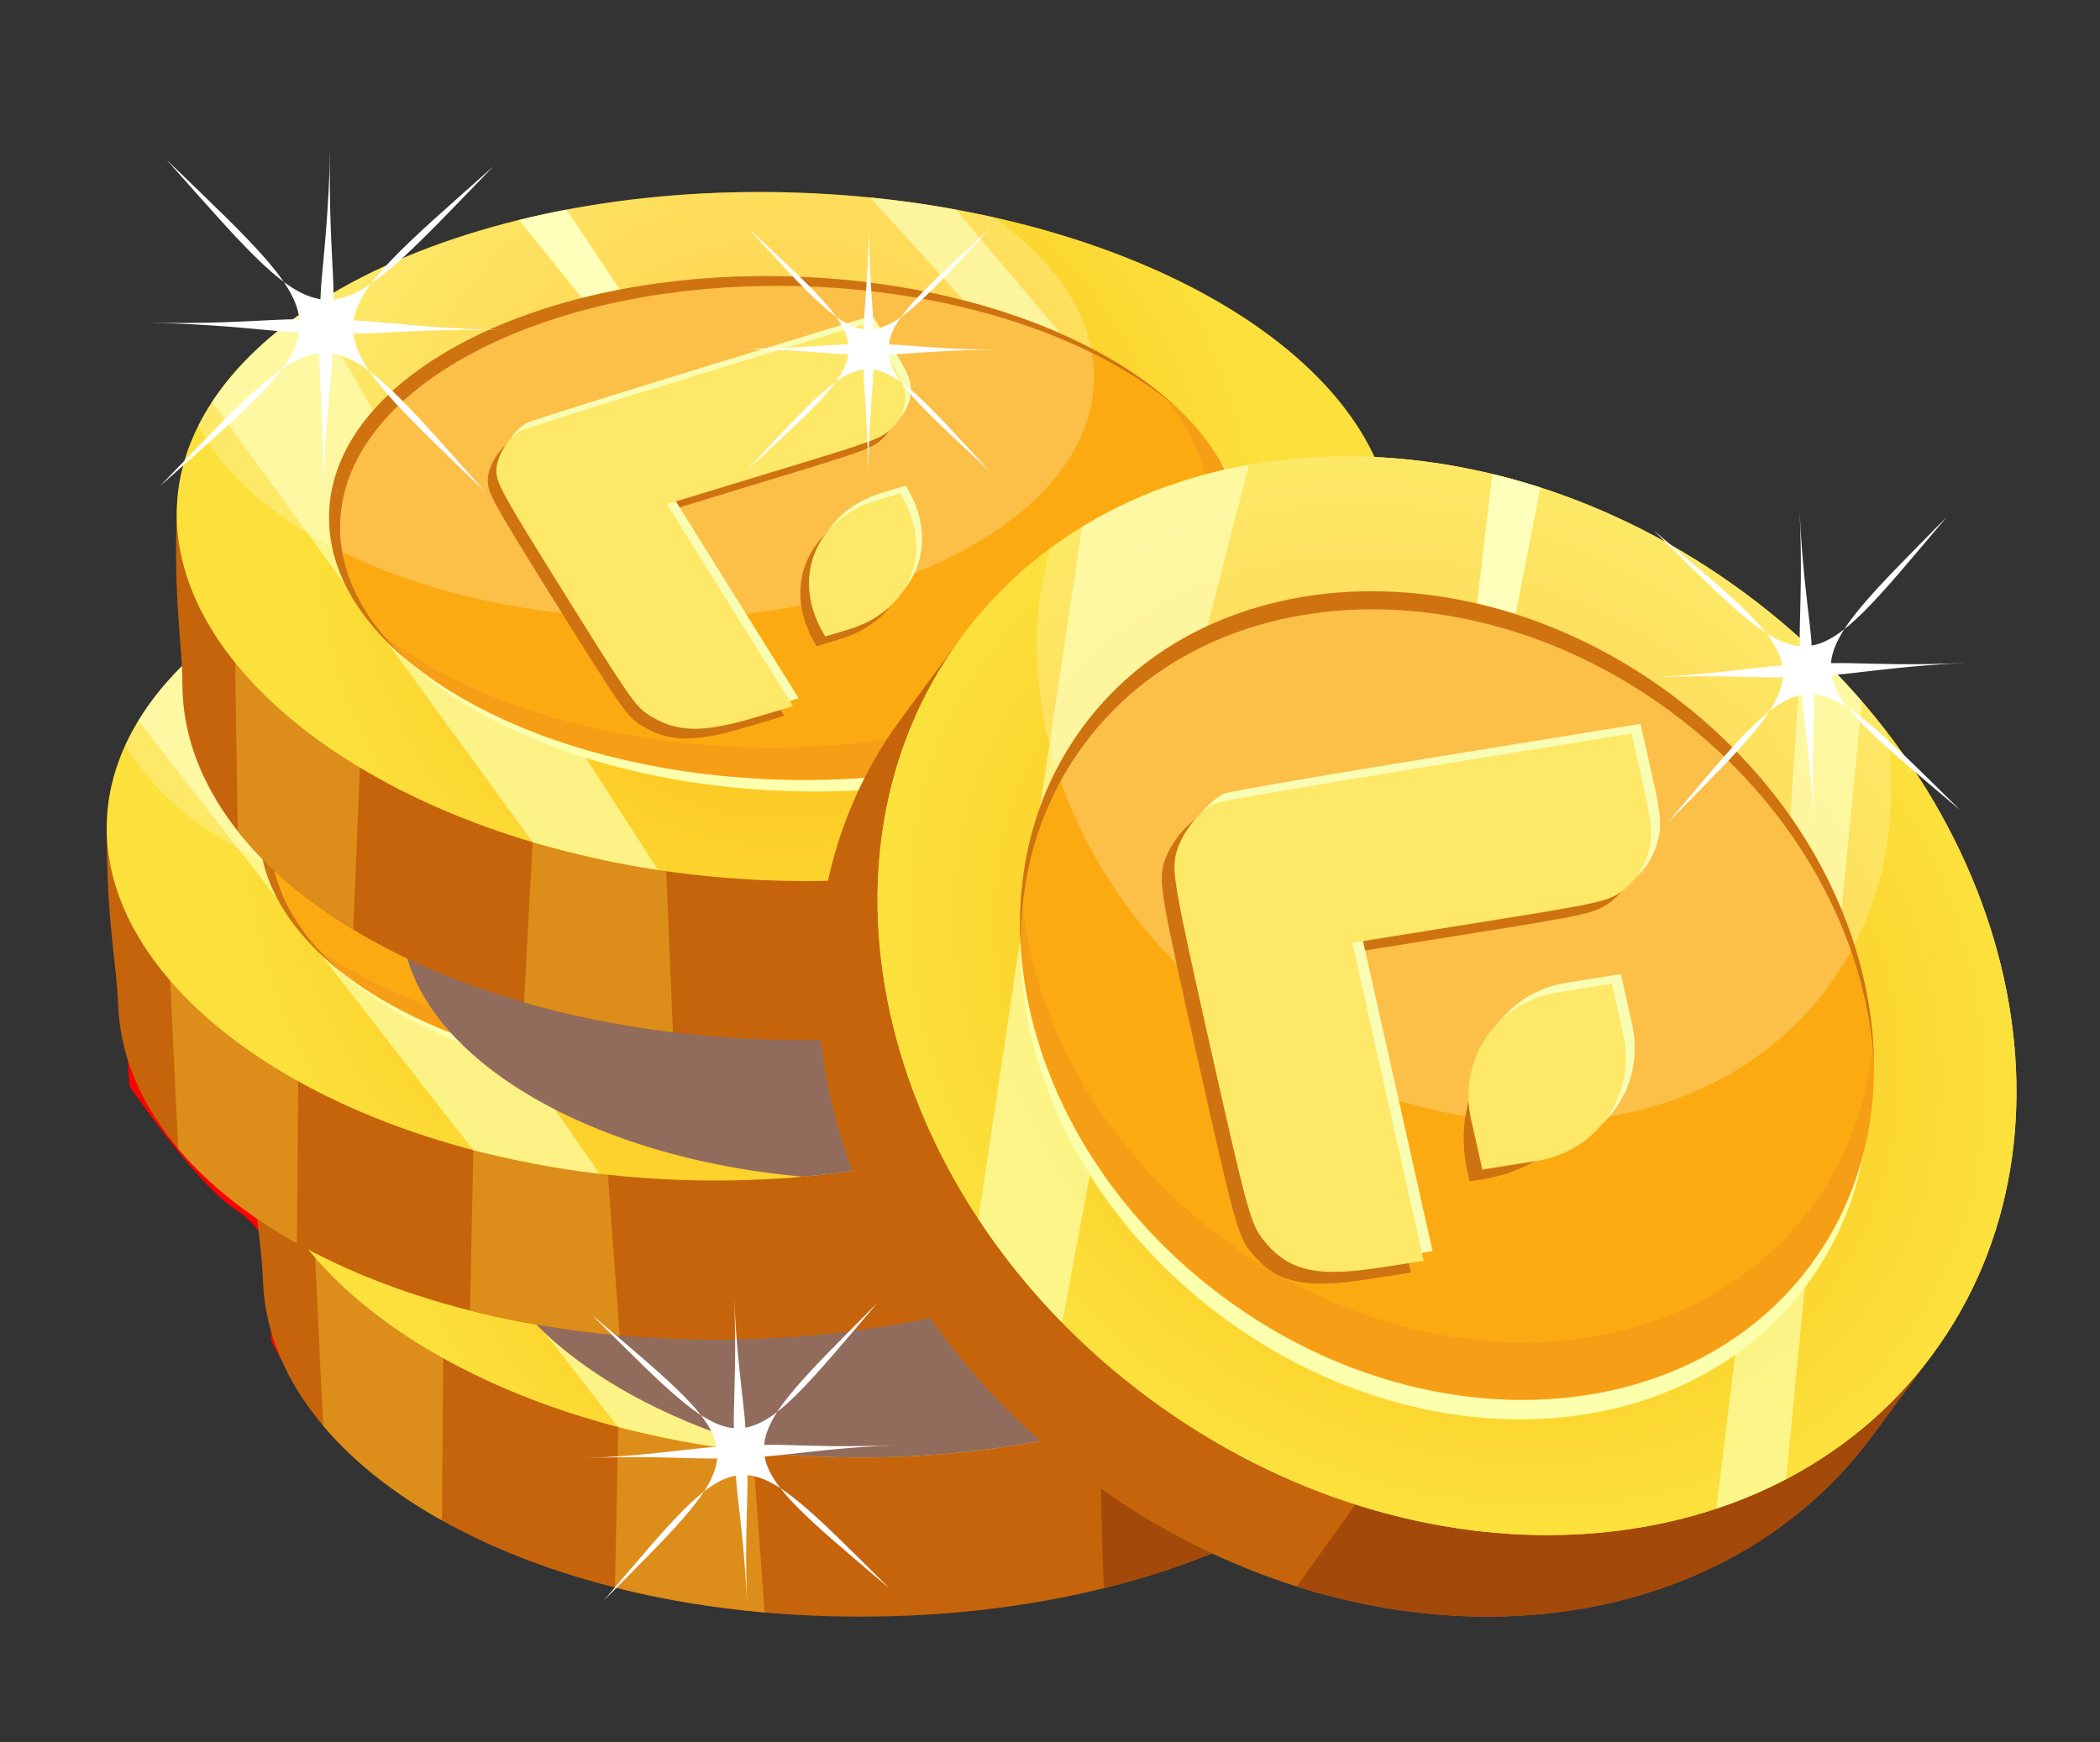 <svg width="411" height="341" viewBox="0 0 411 341" fill="none" xmlns="http://www.w3.org/2000/svg">
	<rect x="0" y="0" width="411" height="341" fill="#333333" stroke="none"/>
	<path d="M130.926 54.626C200.077 47.721 240.679 80.519 252.336 97.781C254.316 94.24 267.777 90.213 305.783 102.429C353.292 117.699 380.345 154.215 386.943 192.059C393.542 229.902 370.448 272.394 353.292 285.008C336.136 297.623 324.919 304.926 291.927 305.59C265.533 306.121 243.539 298.729 235.841 294.967C236.061 299.836 220.533 309.839 156.66 310.901C92.788 311.963 60.984 279.033 53.066 262.435V247.164C53.066 245.173 51.614 240.26 45.808 236.542C40.001 232.824 29.752 219.058 25.353 212.64C24.693 203.124 22.977 181.038 21.393 168.821C19.81 156.605 31.731 148.682 37.889 146.248V102.429C40.089 89.372 61.775 61.531 130.926 54.626Z" fill="#FF0000" />
	<path d="M269.818 216.248C248.828 197.521 211.251 185.041 168.391 185.041C125.531 185.041 87.955 197.521 66.964 216.248H49.244C49.244 235.551 51.155 242.114 51.471 250.736C52.797 286.994 102.589 316.429 168.394 316.429C234.198 316.429 284.963 286.987 286.43 250.736C286.778 242.098 287.541 237.024 287.541 216.166L269.818 216.248Z" fill="#C6640C" />
	<path d="M216.039 257.917C214.655 282.669 216.039 310.865 216.039 310.865C241.045 304.68 261.224 293.742 273.468 280.1C287.546 260.645 285.335 240.424 285.335 221.381C285.333 221.379 217.335 234.76 216.039 257.917Z" fill="#A3490A" />
	<path d="M149.661 315.615L147.117 281.261L134.723 240.817L60.736 226.725L63.251 279.063C69.106 286 76.976 292.265 86.491 297.596L86.849 251.616L119.046 267.685L121.005 279.336L120.358 310.728C129.499 313.034 139.317 314.699 149.661 315.615Z" fill="#DD8D19" />
	<path d="M287.542 216.163C287.542 252.444 234.197 285.279 168.395 285.279C102.593 285.279 49.248 252.531 49.248 216.248C49.248 179.965 102.593 150.555 168.395 150.555C234.197 150.555 287.542 179.883 287.542 216.163Z" fill="url(#paint0_radial_233_13174)" />
	<path opacity="0.7" d="M102.5 221.463L74.65 175.699C66.363 181.516 59.815 188.122 55.447 195.28L121.006 279.333C129.068 281.298 136.761 282.927 145.711 283.961L102.5 221.463Z" fill="#FCFFAC" />
	<path d="M134.957 181.645L140.024 178.364L123.547 155.369C120.409 156.071 117.337 156.845 114.34 157.69L134.957 181.645Z" fill="#FCFFAC" />
	<path opacity="0.7" d="M221.953 191.338L271.588 249.957C274.546 246.942 276.553 244.564 279.197 240.918L199.685 152.848C194.233 152.033 188.631 151.425 182.898 151.042L221.953 191.338Z" fill="#FCFFAC" />
	<path d="M170.619 267.682C219.683 267.682 259.457 245.752 259.457 218.7C259.457 191.649 219.683 169.719 170.619 169.719C121.555 169.719 81.781 191.649 81.781 218.7C81.781 245.752 121.555 267.682 170.619 267.682Z" fill="#FCFFAC" />
	<path d="M168.394 265.499C217.728 265.499 257.721 243.449 257.721 216.248C257.721 189.048 217.728 166.998 168.394 166.998C119.06 166.998 79.066 189.048 79.066 216.248C79.066 243.449 119.06 265.499 168.394 265.499Z" fill="#FBAA12" />
	<path opacity="0.3" d="M241.508 187.942C247.611 194.606 251.047 202.139 251.047 210.113C251.047 237.313 211.052 259.365 161.72 259.365C131.493 259.365 104.772 251.087 88.607 238.418C103.324 254.483 133.526 265.498 168.395 265.498C217.73 265.498 257.725 243.446 257.725 216.248C257.725 205.713 251.726 195.95 241.508 187.942Z" fill="#EA831C" />
	<path opacity="0.25" d="M52.926 199.988C64.092 220.188 98.154 234.884 138.443 234.884C187.814 234.884 227.834 212.818 227.834 185.597C227.834 173.629 220.098 162.659 207.233 154.121C195.058 151.808 181.993 150.553 168.395 150.553C112.77 150.555 66.048 171.571 52.926 199.988Z" fill="#FFFFEB" />
	<path d="M178.605 216.86C194.308 217.53 234.364 220.786 207.862 236.471C180.09 252.904 171.946 238.067 168.949 225.737C165.952 238.067 157.808 252.904 130.038 236.471C103.534 220.786 143.591 217.53 159.295 216.86C143.591 216.193 103.536 212.934 130.038 197.252C157.808 180.819 164.836 197.145 167.838 209.472C170.835 197.145 180.09 180.819 207.862 197.252C234.364 212.934 194.308 216.193 178.605 216.86Z" fill="#C6640C" />
	<path d="M177.492 215.635C193.196 216.302 233.253 219.561 206.749 235.243C178.977 251.676 170.835 236.837 167.838 224.51C164.839 236.837 156.697 251.676 128.927 235.243C102.423 219.559 142.477 216.302 158.182 215.635C142.477 214.965 102.425 211.708 128.927 196.024C156.697 179.591 164.839 194.43 167.838 206.758C170.835 194.428 178.977 179.591 206.749 196.024C233.253 211.708 193.194 214.965 177.492 215.635Z" fill="#FCE13C" />
	<path d="M149.082 216.2C133.56 217.487 112.827 221.015 122.626 230.65C114.154 219.937 152.92 216.54 149.082 216.2Z" fill="#FCFFAC" />
	<path d="M168.95 207.985C171.947 195.655 180.091 180.818 207.863 197.252C210.681 198.919 212.742 200.447 214.163 201.845C212.803 200.124 210.416 198.195 206.75 196.024C180.068 180.235 171.508 193.312 168.217 205.298C168.492 206.197 168.736 207.097 168.95 207.985Z" fill="#FCFFAC" />
	<path d="M187.704 216.295C184.295 216.577 208.865 218.791 214.932 223.977C211.885 219.39 198.729 217.272 187.704 216.295Z" fill="#FCFFAC" />
	<path d="M130.041 197.252C147.039 187.193 156.684 188.851 162.293 194.478C156.875 187.912 147.108 185.268 128.93 196.024C119.467 201.624 118.493 205.637 121.861 208.518C120.023 205.755 121.854 202.098 130.041 197.252Z" fill="#FCFFAC" />
	<path opacity="0.25" d="M204.47 218.821C195.891 216.712 184.363 215.926 177.49 215.635C193.194 214.965 233.251 211.708 206.747 196.024C178.975 179.591 170.833 194.43 167.836 206.758C164.837 194.428 156.695 179.591 128.925 196.024C102.421 211.708 142.475 214.965 158.18 215.635C142.717 216.293 103.637 219.463 127.763 234.537C131.264 234.767 134.83 234.885 138.44 234.885C147.668 234.885 156.568 234.116 164.942 232.683C166.262 230.078 167.173 227.233 167.836 224.512C168.414 226.887 169.182 229.354 170.248 231.674C183.434 228.905 195.126 224.462 204.47 218.821Z" fill="#FFFFEB" />
	<path d="M81.294 218.088C81.294 190.888 121.286 168.838 170.621 168.838C200.933 168.838 227.719 177.164 243.868 189.892C228.027 176.133 200.145 166.998 168.394 166.998C119.059 166.998 79.066 189.05 79.066 216.248C79.066 226.736 85.01 236.46 95.147 244.447C86.372 236.827 81.294 227.783 81.294 218.088Z" fill="#CF7310" />
	<path d="M92.053 231.065C92.053 254.788 117.322 275.26 153.829 284.738C158.604 285.093 163.464 285.278 168.395 285.278C234.199 285.278 287.542 252.445 287.542 216.162C287.542 207.073 284.196 198.421 278.143 190.557C258.519 178.993 230.59 171.765 199.597 171.765C140.203 171.769 92.053 198.316 92.053 231.065Z" fill="#916C5D" style="mix-blend-mode:screen" />
	<path d="M241.457 162.036C220.464 143.309 182.89 130.829 140.03 130.829C97.17 130.829 59.596 143.309 38.603 162.036H20.883C20.883 181.341 22.791 187.902 23.108 196.524C24.436 232.782 74.228 262.219 140.032 262.219C205.837 262.219 256.602 232.778 258.068 196.524C258.419 187.886 259.18 182.812 259.18 161.952L241.457 162.036Z" fill="#C6640C" />
	<path d="M187.67 203.704C186.285 228.456 187.67 256.65 187.67 256.65C212.676 250.465 232.853 239.527 245.101 225.888C259.177 206.434 256.964 186.211 256.964 167.168C256.961 167.168 188.966 180.55 187.67 203.704Z" fill="#A3490A" />
	<path d="M121.291 261.401L118.748 227.047L106.354 186.603L32.367 172.511L34.881 224.851C40.736 231.788 48.607 238.053 58.122 243.382L58.48 197.402L90.675 213.471L92.638 225.122L91.989 256.511C101.13 258.823 110.945 260.485 121.291 261.401Z" fill="#DD8D19" />
	<path d="M259.173 161.949C259.173 198.232 205.828 231.065 140.026 231.065C74.224 231.065 20.879 198.317 20.879 162.034C20.879 125.753 74.224 96.341 140.026 96.341C205.828 96.341 259.173 125.671 259.173 161.949Z" fill="url(#paint1_radial_233_13174)" />
	<path opacity="0.7" d="M74.125 167.249L46.275 121.485C37.988 127.302 31.442 133.908 27.072 141.068L92.633 225.121C100.69 227.085 108.388 228.713 117.336 229.749L74.125 167.249Z" fill="#FCFFAC" />
	<path d="M106.582 127.432L111.649 124.15L95.172 101.155C92.034 101.859 88.962 102.633 85.965 103.476L106.582 127.432Z" fill="#FCFFAC" />
	<path opacity="0.7" d="M193.578 137.126L243.213 195.748C246.169 192.733 248.178 190.355 250.822 186.709L171.31 98.639C165.858 97.824 160.256 97.216 154.523 96.833L193.578 137.126Z" fill="#FCFFAC" />
	<path d="M142.25 213.47C191.314 213.47 231.088 191.54 231.088 164.488C231.088 137.437 191.314 115.507 142.25 115.507C93.186 115.507 53.412 137.437 53.412 164.488C53.412 191.54 93.186 213.47 142.25 213.47Z" fill="#FCFFAC" />
	<path d="M140.025 211.284C189.359 211.284 229.352 189.234 229.352 162.034C229.352 134.833 189.359 112.783 140.025 112.783C90.691 112.783 50.697 134.833 50.697 162.034C50.697 189.234 90.691 211.284 140.025 211.284Z" fill="#FBAA12" />
	<path opacity="0.3" d="M213.138 133.73C219.242 140.394 222.678 147.928 222.678 155.901C222.678 183.101 182.685 205.153 133.351 205.153C103.123 205.153 76.401 196.875 60.238 184.206C74.952 200.271 105.157 211.286 140.026 211.286C189.36 211.286 229.356 189.237 229.356 162.036C229.356 151.501 223.357 141.738 213.138 133.73Z" fill="#EA831C" />
	<path opacity="0.25" d="M24.557 145.776C35.723 165.976 69.785 180.672 110.076 180.672C159.445 180.672 199.465 158.606 199.465 131.385C199.465 119.417 191.729 108.447 178.862 99.909C166.689 97.596 153.624 96.341 140.026 96.341C84.401 96.341 37.676 117.359 24.557 145.776Z" fill="#FFFFEB" />
	<path d="M150.24 162.648C165.942 163.316 205.999 166.575 179.495 182.256C151.722 198.69 143.581 183.853 140.584 171.526C137.587 183.853 129.443 198.692 101.673 182.256C75.169 166.575 115.225 163.316 130.93 162.648C115.225 161.981 75.171 158.722 101.673 143.04C129.443 126.607 136.471 142.933 139.472 155.261C142.472 142.933 151.722 126.607 179.495 143.04C205.999 158.722 165.942 161.979 150.24 162.648Z" fill="#C6640C" />
	<path d="M149.127 161.421C164.832 162.089 204.884 165.348 178.382 181.032C150.612 197.465 142.47 182.626 139.471 170.299C136.472 182.628 128.332 197.465 100.56 181.032C74.056 165.348 114.11 162.091 129.815 161.421C114.11 160.754 74.058 157.495 100.56 141.813C128.332 125.38 136.472 140.217 139.471 152.547C142.47 140.217 150.612 125.38 178.382 141.813C204.884 157.498 164.829 160.754 149.127 161.421Z" fill="#FCE13C" />
	<path d="M120.717 161.988C105.195 163.275 84.459 166.803 94.259 176.438C85.787 165.723 124.552 162.328 120.717 161.988Z" fill="#FCFFAC" />
	<path d="M140.579 153.771C143.576 141.444 151.718 126.604 179.49 143.038C182.309 144.705 184.37 146.233 185.792 147.631C184.432 145.912 182.043 143.981 178.379 141.812C151.695 126.023 143.134 139.1 139.846 151.084C140.121 151.985 140.363 152.885 140.579 153.771Z" fill="#FCFFAC" />
	<path d="M159.335 162.084C155.925 162.366 180.498 164.58 186.563 169.766C183.516 165.179 170.359 163.059 159.335 162.084Z" fill="#FCFFAC" />
	<path d="M101.67 143.038C118.668 132.979 128.311 134.639 133.922 140.264C128.504 133.696 118.737 131.054 100.559 141.81C91.096 147.408 90.121 151.423 93.49 154.304C91.652 151.541 93.483 147.884 101.67 143.038Z" fill="#FCFFAC" />
	<path opacity="0.25" d="M176.105 164.608C167.523 162.502 155.995 161.714 149.127 161.422C164.832 160.755 204.884 157.496 178.382 141.814C150.612 125.381 142.47 140.218 139.471 152.548C136.472 140.218 128.332 125.381 100.56 141.814C74.056 157.499 114.11 160.755 129.815 161.422C114.351 162.081 75.27 165.251 99.396 180.325C102.899 180.555 106.465 180.673 110.077 180.673C119.302 180.673 128.202 179.903 136.576 178.471C137.897 175.866 138.808 173.021 139.471 170.3C140.047 172.675 140.817 175.144 141.88 177.464C155.064 174.69 166.758 170.25 176.105 164.608Z" fill="#FFFFEB" />
	<path d="M52.922 163.874C52.922 136.673 92.917 114.623 142.25 114.623C172.564 114.623 199.35 122.947 215.497 135.678C199.658 121.918 171.776 112.783 140.025 112.783C90.69 112.783 50.697 134.833 50.697 162.034C50.697 172.521 56.641 182.245 66.778 190.232C58.003 182.612 52.922 173.571 52.922 163.874Z" fill="#CF7310" />
	<path d="M256.237 176.671C250.171 153.004 213.904 133.886 169.461 132.421C120.153 130.798 79.457 151.519 78.562 178.704C77.722 204.195 112.176 226.319 157.122 230.318C206.106 226.01 245.463 203.584 256.237 176.671Z" fill="#916C5D" style="mix-blend-mode:screen" />
	<path d="M255.065 106.693C234.703 87.286 197.557 73.576 154.717 72.166C111.878 70.754 73.916 81.988 52.318 100.016L34.606 99.433C33.973 118.725 35.666 125.347 35.697 133.974C35.83 170.255 84.627 201.313 150.392 203.481C216.163 205.649 267.868 177.893 270.528 141.71C271.161 133.086 272.093 128.041 272.776 107.194L255.065 106.693Z" fill="#C6640C" />
	<path d="M199.932 146.568C197.732 171.261 198.187 199.487 198.187 199.487C223.384 194.128 243.91 183.862 256.597 170.63C271.307 151.648 269.761 131.364 270.389 112.332C270.391 112.332 201.991 123.468 199.932 146.568Z" fill="#A3490A" />
	<path d="M131.691 202.048L130.277 167.628L119.222 126.8L45.736 110.277L46.527 162.673C52.152 169.799 59.815 176.319 69.145 181.96L71.015 136.016L102.666 153.135L104.242 164.845L102.561 196.198C111.623 198.808 121.379 200.794 131.691 202.048Z" fill="#DD8D19" />
	<path d="M272.775 107.193C271.584 143.455 217.187 174.514 151.419 172.348C85.649 170.182 33.413 135.694 34.606 99.431C35.802 63.169 90.085 35.528 155.853 37.697C221.621 39.864 273.971 70.93 272.775 107.193Z" fill="url(#paint2_radial_233_13174)" />
	<path opacity="0.7" d="M87.661 106.398L61.33 59.741C52.856 65.282 46.099 71.67 41.494 78.68L104.254 164.844C112.245 167.073 119.881 168.955 128.788 170.282L87.661 106.398Z" fill="#FCFFAC" />
	<path d="M121.409 67.67L126.581 64.555L110.87 41.029C107.711 41.628 104.616 42.305 101.592 43.047L121.409 67.67Z" fill="#FCFFAC" />
	<path opacity="0.7" d="M208.04 80.221L255.722 140.444C258.775 137.527 260.859 135.218 263.622 131.66L187.052 41.023C181.632 40.026 176.05 39.236 170.334 38.664L208.04 80.221Z" fill="#FCFFAC" />
	<path d="M154.273 154.837C203.311 156.451 243.786 135.841 244.676 108.802C245.566 81.764 206.534 58.537 157.496 56.923C108.458 55.309 67.984 75.919 67.094 102.957C66.204 129.995 105.235 153.223 154.273 154.837Z" fill="#FCFFAC" />
	<path d="M152.124 152.575C201.434 154.198 242.132 133.475 243.027 106.288C243.922 79.101 204.674 55.746 155.365 54.123C106.055 52.5 65.357 73.224 64.462 100.41C63.567 127.597 102.815 150.952 152.124 152.575Z" fill="#FBAA12" />
	<path opacity="0.3" d="M227.695 77.471C233.575 84.332 236.761 91.973 236.499 99.944C235.602 127.131 194.908 147.853 145.598 146.229C115.387 145.234 88.956 136.081 73.217 122.886C87.393 139.426 117.218 151.43 152.068 152.578C201.376 154.202 242.072 133.48 242.969 106.295C243.316 95.767 237.64 85.813 227.695 77.471Z" fill="#EA831C" />
	<path opacity="0.25" d="M38.818 83.304C49.312 103.859 82.876 119.669 123.142 120.996C172.484 122.622 213.21 101.885 214.103 74.682C214.497 62.721 207.127 51.5 194.549 42.546C182.459 39.833 169.444 38.148 155.852 37.7C100.259 35.866 52.87 55.333 38.818 83.304Z" fill="#FFFFEB" />
	<path d="M66.575 102.326C67.47 75.139 108.167 54.417 157.474 56.043C187.77 57.041 214.267 66.244 229.99 79.498C214.608 65.221 187.045 55.176 155.31 54.13C106.005 52.507 65.307 73.228 64.412 100.413C64.065 110.896 69.688 120.809 79.554 129.124C71.037 121.219 66.254 112.016 66.575 102.326Z" fill="#CF7310" />
	<path fill-rule="evenodd" clip-rule="evenodd" d="M95.457 93.985C95.481 91.25 97.773 87.545 100.265 86.208C101.018 85.805 116.541 80.909 134.763 75.328L167.892 65.181L171.777 71.41C175.182 76.87 175.628 78.005 175.388 80.602C175.218 82.448 174.269 84.371 172.869 85.706C170.698 87.777 169.931 88.059 149.731 94.21L128.838 100.572L141.167 120.343L153.497 140.113L146.387 142.246C135.78 145.428 130.759 145.33 125.268 141.835C122.72 140.214 121.363 138.261 108.961 118.374C96.479 98.359 95.435 96.472 95.457 93.985ZM169.82 99.872C157.476 103.625 153.003 115.542 159.83 126.489L164.455 125.083C176.799 121.331 181.271 109.414 174.444 98.466L169.82 99.872Z" fill="#CF7310" />
	<path fill-rule="evenodd" clip-rule="evenodd" d="M98.281 90.557C98.305 87.823 100.597 84.117 103.09 82.78C103.842 82.377 119.365 77.481 137.587 71.9L170.716 61.753L174.601 67.982C178.006 73.442 178.452 74.578 178.212 77.174C178.042 79.021 177.093 80.943 175.693 82.278C173.522 84.349 172.755 84.631 152.555 90.782L131.662 97.144L143.991 116.915L156.321 136.685L149.212 138.818C138.604 142 133.583 141.902 128.092 138.407C125.545 136.786 124.187 134.833 111.785 114.946C99.304 94.931 98.259 93.045 98.281 90.557ZM172.642 96.444C160.298 100.197 155.826 112.114 162.653 123.061L167.277 121.656C179.621 117.903 184.093 105.986 177.266 95.039L172.642 96.444Z" fill="#F9FCB3" />
	<path fill-rule="evenodd" clip-rule="evenodd" d="M97.15 92.083C97.174 89.349 99.466 85.643 101.959 84.307C102.711 83.904 118.234 79.008 136.456 73.427L169.586 63.279L173.47 69.509C176.875 74.968 177.321 76.104 177.081 78.701C176.911 80.547 175.962 82.469 174.563 83.805C172.391 85.875 171.624 86.157 151.424 92.309L130.531 98.671L142.861 118.441L155.19 138.212L148.081 140.344C137.473 143.526 132.452 143.429 126.961 139.934C124.414 138.312 123.056 136.359 110.654 116.472C98.173 96.458 97.128 94.571 97.15 92.083ZM171.513 97.972C159.169 101.724 154.697 113.641 161.524 124.588L166.148 123.183C178.492 119.43 182.964 107.513 176.137 96.566L171.513 97.972Z" fill="#FDE868" />
	<path d="M376.236 263.714C393.874 221.269 375.555 165.99 329.691 132.059C283.827 98.129 225.609 96.785 190.177 126.07L188.23 124.628L176.42 140.591C144.225 184.109 160.649 250.845 213.104 289.651C265.558 328.457 334.18 324.638 366.375 281.12L378.185 265.158L376.236 263.714Z" fill="#C6640C" />
	<path d="M373.999 217.49L284.777 267.278L253.791 310.537C296.995 324.203 342.071 313.978 366.379 281.12L378.19 265.158L376.24 263.714C379.203 256.588 381.15 249.098 382.123 241.409L373.999 217.49Z" fill="#A3490A" />
	<path d="M378.182 265.159C345.987 308.677 277.365 312.496 224.91 273.687C172.456 234.881 156.031 168.145 188.227 124.629C220.422 81.111 289.041 77.292 341.498 116.098C393.952 154.904 410.377 221.64 378.182 265.159Z" fill="url(#paint3_radial_233_13174)" />
	<path d="M378.182 265.159C345.987 308.677 277.365 312.496 224.91 273.687C172.456 234.881 156.031 168.145 188.227 124.629C220.422 81.111 289.041 77.292 341.498 116.098C393.952 154.904 410.377 221.64 378.182 265.159Z" fill="url(#paint4_radial_233_13174)" />
	<path opacity="0.7" d="M226.046 162.284L244.452 90.971C232.685 93.059 221.608 97.124 211.77 103.132L191.48 238.587C196.16 245.697 201.637 252.511 207.88 258.879L226.046 162.284Z" fill="#FCFFAC" />
	<path d="M287.25 133.666L294.205 132.716L301.472 95.418C298.345 94.411 295.212 93.53 292.071 92.772L287.25 133.666Z" fill="#FCFFAC" />
	<path opacity="0.7" d="M348.008 196.595L335.908 295.294C340.641 293.725 345.207 291.798 349.563 289.521L364.407 137.297C360.788 133.104 356.86 129.071 352.631 125.231L348.008 196.595Z" fill="#FCFFAC" />
	<path d="M239.345 257.841C278.455 286.773 329.618 283.924 353.621 251.477C377.624 219.031 365.377 169.273 326.268 140.341C287.158 111.409 235.995 114.258 211.992 146.705C187.989 179.151 200.236 228.908 239.345 257.841Z" fill="#FCFFAC" />
	<path d="M239.498 253.917C278.824 283.009 330.27 280.145 354.405 247.519C378.54 214.894 366.226 164.862 326.9 135.77C287.573 106.678 236.128 109.542 211.993 142.167C187.857 174.793 200.172 224.825 239.498 253.917Z" fill="#FBAA12" />
	<path opacity="0.3" d="M366.604 204.058C365.554 215.65 361.612 226.711 354.534 236.276C330.396 268.902 278.953 271.764 239.625 242.671C215.528 224.846 201.575 199.157 199.93 174.43C197.405 202.375 211.707 233.4 239.502 253.964C278.83 283.058 330.275 280.195 354.411 247.57C363.759 234.935 367.64 219.688 366.604 204.058Z" fill="#EA831C" />
	<path opacity="0.25" d="M205.585 107.296C196.562 138.109 210.675 175.824 242.792 199.582C282.143 228.698 333.627 225.831 357.779 193.182C368.398 178.828 371.967 161.108 369.289 143.278C361.639 133.326 352.336 124.114 341.498 116.096C297.155 83.295 241.262 80.949 205.585 107.296Z" fill="#FFFFEB" />
	<path d="M212.138 145.733C236.276 113.107 287.722 110.245 327.05 139.338C351.212 157.215 365.177 182.995 366.758 207.786C366.339 181.938 352.219 154.544 326.911 135.819C287.583 106.726 236.137 109.589 211.999 142.214C202.694 154.792 198.806 169.962 199.799 185.518C199.565 171.201 203.534 157.361 212.138 145.733Z" fill="#CF7310" />
	<path fill-rule="evenodd" clip-rule="evenodd" d="M227.676 169.391C228.611 165.504 232.36 160.781 235.543 159.48C236.503 159.088 255.188 155.867 277.065 152.322L316.841 145.877L319.042 155.685C320.971 164.28 321.085 166.005 319.959 169.644C319.158 172.232 317.478 174.74 315.496 176.303C312.423 178.727 311.486 178.943 287.245 182.822L262.173 186.833L269.159 217.961L276.144 249.088L267.624 250.407C254.91 252.375 249.425 251.024 244.551 244.721C242.29 241.797 241.446 238.689 234.42 207.378C227.348 175.866 226.827 172.928 227.676 169.391ZM310.249 195.29C293.887 197.898 283.564 213.118 287.192 229.284L287.627 231.221L290.367 230.785C306.729 228.176 317.052 212.956 313.424 196.79L312.99 194.853L310.249 195.29Z" fill="#CF7310" />
	<path fill-rule="evenodd" clip-rule="evenodd" d="M231.916 165.193C232.851 161.305 236.6 156.583 239.783 155.282C240.743 154.89 259.428 151.668 281.305 148.124L321.081 141.679L323.282 151.487C325.211 160.082 325.325 161.807 324.199 165.446C323.399 168.034 321.718 170.542 319.736 172.105C316.663 174.528 315.726 174.745 291.486 178.624L266.413 182.635L273.399 213.762L280.384 244.89L271.864 246.209C259.151 248.177 253.665 246.825 248.791 240.523C246.53 237.599 245.686 234.491 238.66 203.18C231.588 171.668 231.067 168.73 231.916 165.193ZM306.589 192.351C294.59 194.264 287.02 205.425 289.681 217.28L291.867 227.023L302.508 225.327C314.507 223.414 322.077 212.253 319.416 200.397L317.23 190.655L306.589 192.351Z" fill="#F9FCB3" />
	<path fill-rule="evenodd" clip-rule="evenodd" d="M230.166 167.092C231.101 163.205 234.85 158.482 238.033 157.181C238.993 156.789 257.678 153.568 279.555 150.023L319.331 143.578L321.532 153.386C323.461 161.982 323.575 163.706 322.449 167.345C321.649 169.933 319.968 172.441 317.986 174.004C314.913 176.428 313.976 176.644 289.736 180.523L264.663 184.534L271.649 215.662L278.634 246.789L270.114 248.108C257.401 250.077 251.915 248.725 247.041 242.422C244.78 239.498 243.936 236.39 236.91 205.079C229.838 173.568 229.317 170.629 230.166 167.092ZM304.839 194.25C292.84 196.163 285.27 207.324 287.931 219.18L290.117 228.923L300.758 227.226C312.757 225.314 320.327 214.152 317.666 202.297L315.48 192.554L304.839 194.25Z" fill="#FDE868" />
	<path d="M96.502 32.618C60.196 64.875 60.24 62.756 95.173 96.51C62.908 60.197 65.028 60.241 31.282 95.167C67.587 62.91 67.543 65.029 32.61 31.275C64.875 67.588 62.756 67.543 96.502 32.618Z" fill="white" />
	<path d="M98.625 64.622C52.312 63.649 64.132 52.314 63.168 98.626C64.132 52.314 75.469 64.135 29.156 63.162C75.469 64.135 63.65 75.47 64.613 29.157C63.65 75.47 52.312 63.649 98.625 64.622Z" fill="white" />
	<path d="M193.81 44.709C167.248 69.162 167.253 67.586 193.662 92.216C169.203 65.65 170.778 65.655 146.154 92.058C172.716 67.605 172.711 69.18 146.303 44.55C170.761 71.117 169.186 71.112 193.81 44.709Z" fill="white" />
	<path d="M195.809 68.469C161.372 68.354 170.008 59.774 169.901 94.21C170.008 59.774 178.591 68.412 144.154 68.297C178.591 68.412 169.955 76.992 170.062 42.556C169.955 76.992 161.372 68.354 195.809 68.469Z" fill="white" />
	<path d="M118.191 313.253C148.13 283.075 148.208 284.928 115.833 257.366C146.018 287.311 144.165 287.388 171.721 255.02C141.782 285.198 141.704 283.345 174.079 310.907C143.894 280.962 145.747 280.885 118.191 313.253Z" fill="white" />
	<path d="M114.574 285.412C155.084 283.711 145.384 294.264 143.675 253.754C145.384 294.264 134.829 284.561 175.34 282.861C134.829 284.561 144.53 274.009 146.238 314.519C144.53 274.009 155.084 283.711 114.574 285.412Z" fill="white" />
	<path d="M383.626 158.554C352.53 127.931 354.432 127.844 326.257 161.186C356.886 130.083 356.973 131.985 323.637 103.817C354.734 134.44 352.831 134.527 381.006 101.185C350.377 132.288 350.29 130.386 383.626 158.554Z" fill="white" />
	<path d="M355.06 162.374C353.161 120.789 364.031 130.708 322.447 132.616C364.031 130.708 354.11 141.582 352.211 99.997C354.11 141.582 343.239 131.663 384.823 129.754C343.239 131.663 353.161 120.789 355.06 162.374Z" fill="white" />
	<defs>
		<radialGradient id="paint0_radial_233_13174" cx="0" cy="0" r="1" gradientUnits="userSpaceOnUse" gradientTransform="translate(168.395 217.916) scale(96.783)">
			<stop stop-color="#FBC01E" />
			<stop offset="0.461" stop-color="#FDC822" />
			<stop offset="1" stop-color="#FCE13C" />
		</radialGradient>
		<radialGradient id="paint1_radial_233_13174" cx="0" cy="0" r="1" gradientUnits="userSpaceOnUse" gradientTransform="translate(140.025 163.704) scale(96.783)">
			<stop stop-color="#FBC01E" />
			<stop offset="0.461" stop-color="#FDC822" />
			<stop offset="1" stop-color="#FCE13C" />
		</radialGradient>
		<radialGradient id="paint2_radial_233_13174" cx="0" cy="0" r="1" gradientUnits="userSpaceOnUse" gradientTransform="translate(153.635 105.023) rotate(1.885) scale(96.784)">
			<stop stop-color="#FBC01E" />
			<stop offset="0.461" stop-color="#FDC822" />
			<stop offset="1" stop-color="#FCE13C" />
		</radialGradient>
		<radialGradient id="paint3_radial_233_13174" cx="0" cy="0" r="1" gradientUnits="userSpaceOnUse" gradientTransform="translate(283.207 194.892) rotate(36.493) scale(118.144 98.013)">
			<stop stop-color="#FBC01E" />
			<stop offset="0.461" stop-color="#FDC822" />
			<stop offset="1" stop-color="#FCE13C" />
		</radialGradient>
		<radialGradient id="paint4_radial_233_13174" cx="0" cy="0" r="1" gradientUnits="userSpaceOnUse" gradientTransform="translate(283.207 194.892) rotate(36.493) scale(118.144 98.013)">
			<stop stop-color="#FBC01E" />
			<stop offset="0.461" stop-color="#FDC822" />
			<stop offset="1" stop-color="#FCE13C" />
		</radialGradient>
	</defs>
</svg>
